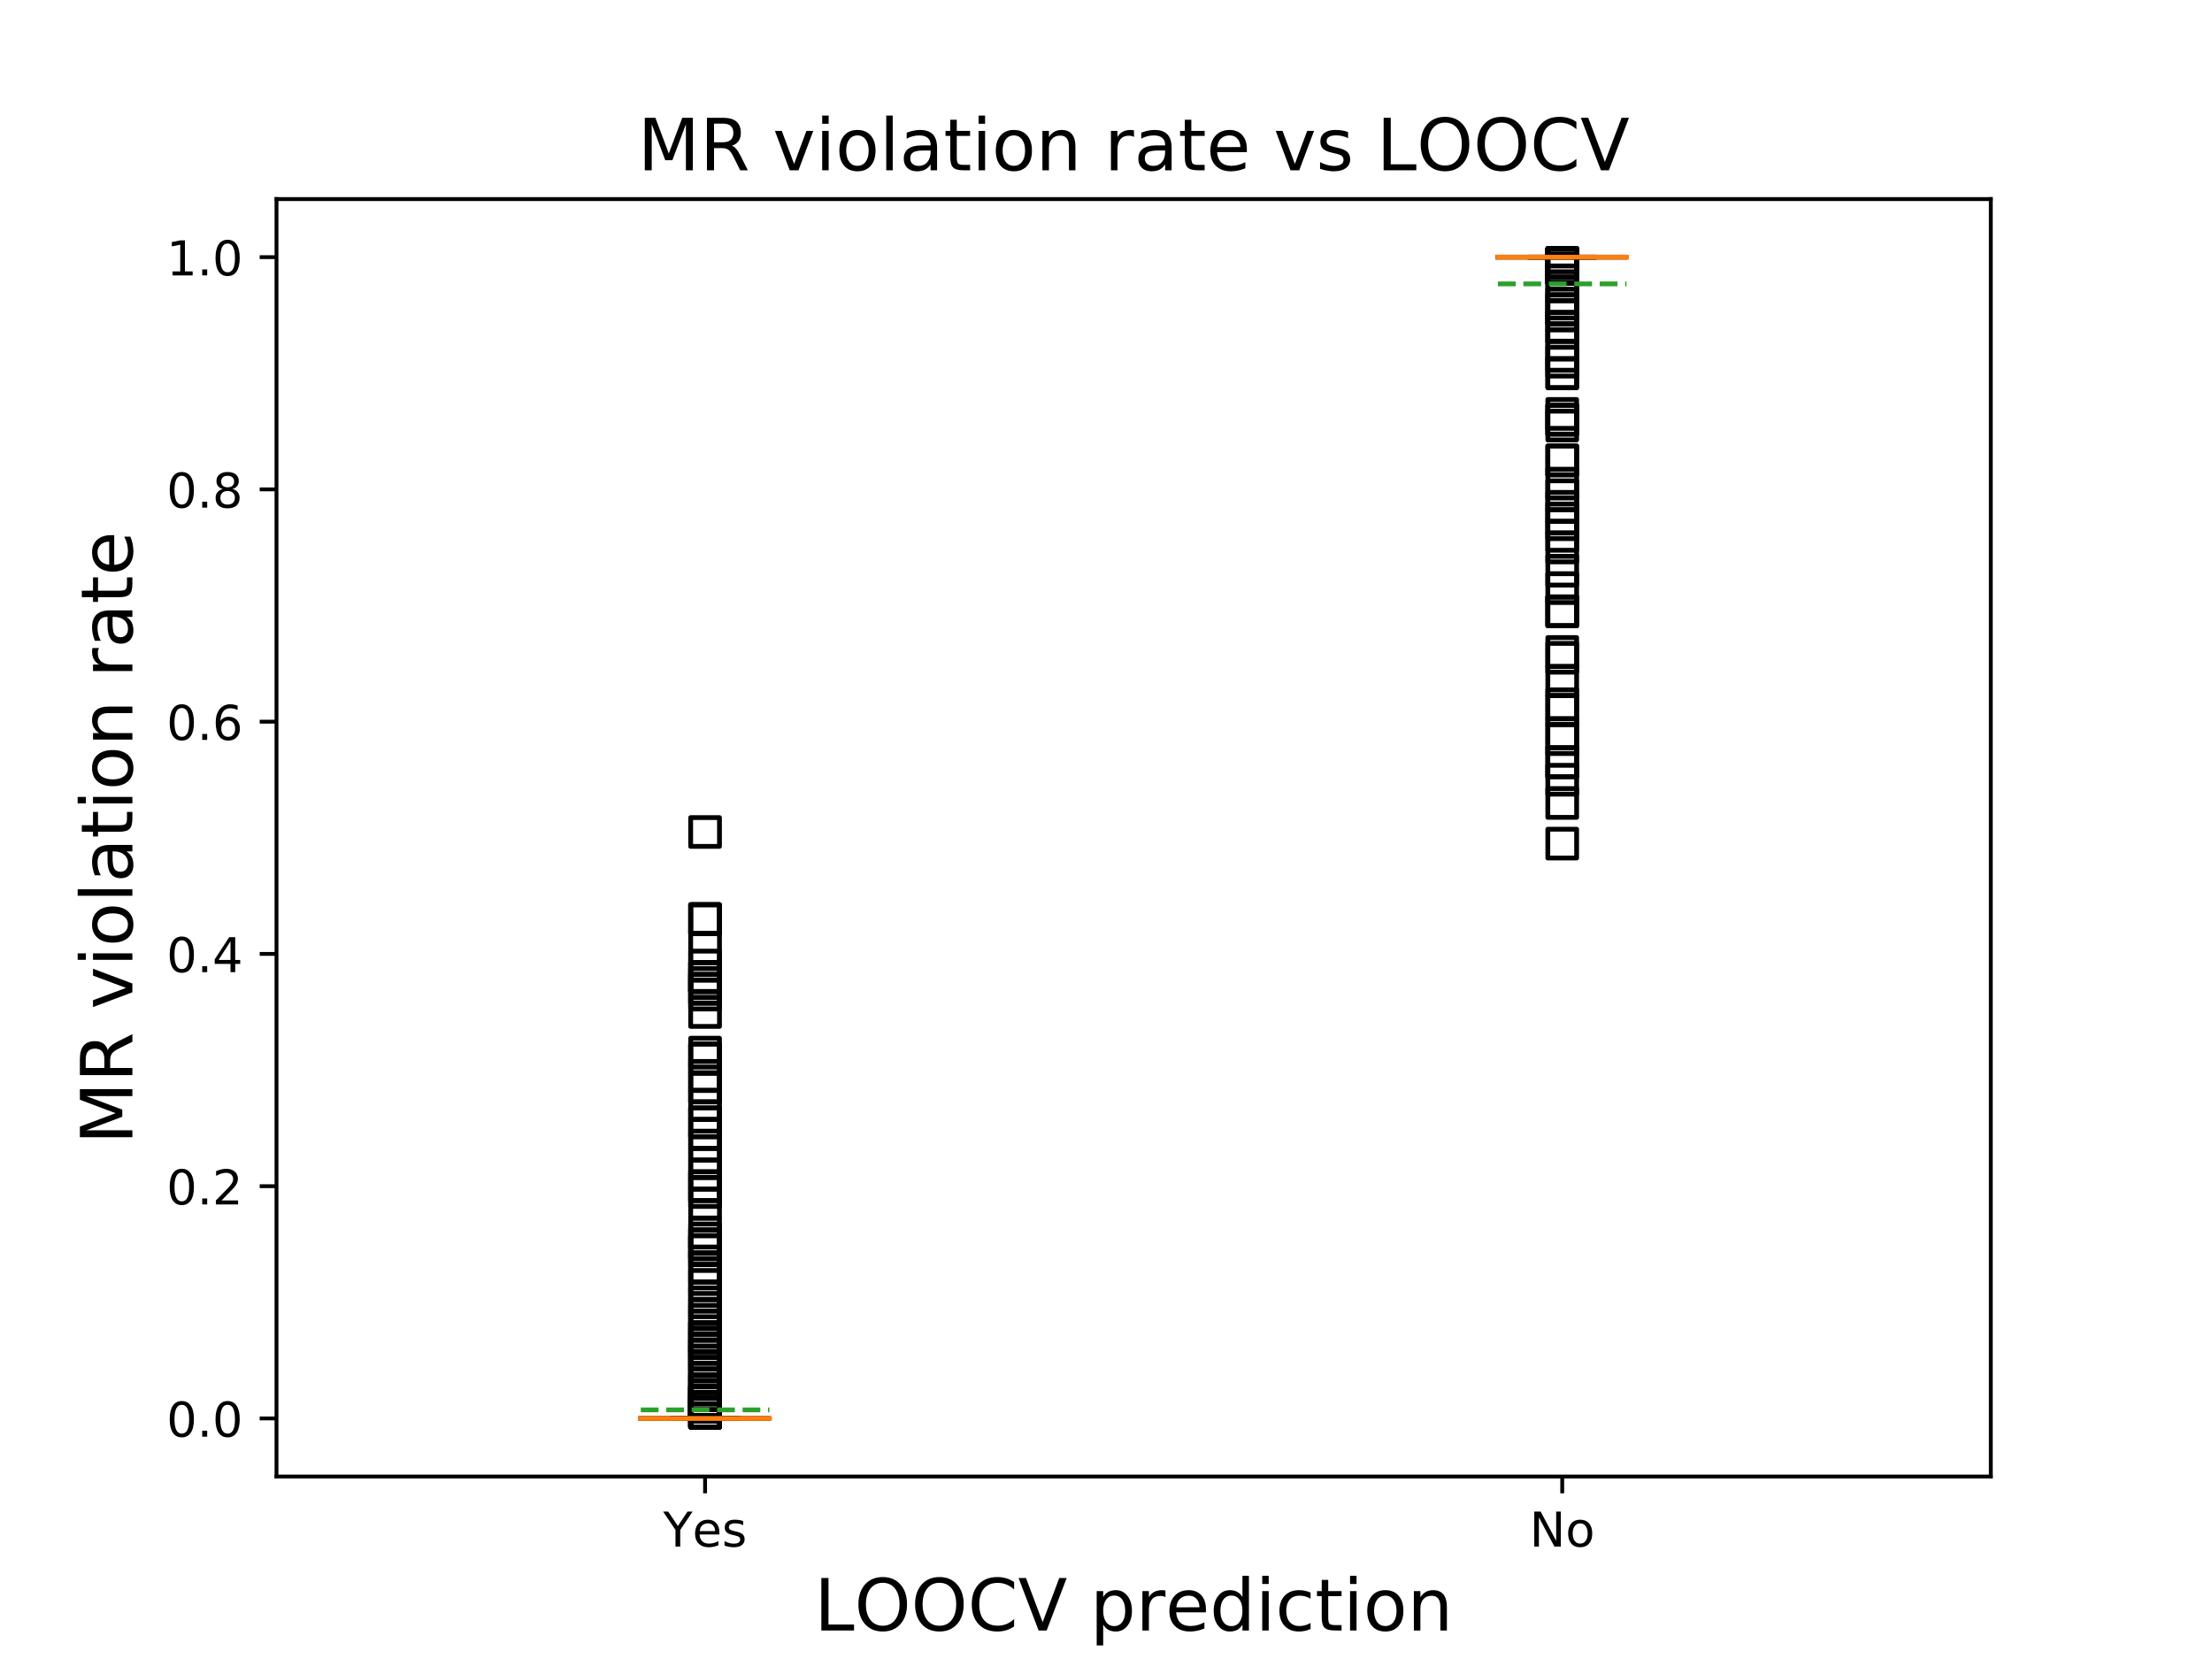 <?xml version="1.0" encoding="utf-8" standalone="no"?>
<!DOCTYPE svg PUBLIC "-//W3C//DTD SVG 1.1//EN"
  "http://www.w3.org/Graphics/SVG/1.1/DTD/svg11.dtd">
<!-- Created with matplotlib (https://matplotlib.org/) -->
<svg height="345.6pt" version="1.1" viewBox="0 0 460.8 345.6" width="460.8pt" xmlns="http://www.w3.org/2000/svg" xmlns:xlink="http://www.w3.org/1999/xlink">
 <defs>
  <style type="text/css">
*{stroke-linecap:butt;stroke-linejoin:round;}
  </style>
 </defs>
 <g id="figure_1">
  <g id="patch_1">
   <path d="M 0 345.6 
L 460.8 345.6 
L 460.8 0 
L 0 0 
z
" style="fill:#ffffff;"/>
  </g>
  <g id="axes_1">
   <g id="patch_2">
    <path d="M 57.6 307.584 
L 414.72 307.584 
L 414.72 41.472 
L 57.6 41.472 
z
" style="fill:#ffffff;"/>
   </g>
   <g id="matplotlib.axis_1">
    <g id="xtick_1">
     <g id="line2d_1">
      <defs>
       <path d="M 0 0 
L 0 3.5 
" id="mcb0fb9a693" style="stroke:#000000;stroke-width:0.8;"/>
      </defs>
      <g>
       <use style="stroke:#000000;stroke-width:0.8;" x="146.88" xlink:href="#mcb0fb9a693" y="307.584"/>
      </g>
     </g>
     <g id="text_1">
      <!-- Yes -->
      <defs>
       <path d="M -0.203 72.906 
L 10.406 72.906 
L 30.609 42.922 
L 50.688 72.906 
L 61.281 72.906 
L 35.5 34.719 
L 35.5 0 
L 25.594 0 
L 25.594 34.719 
z
" id="DejaVuSans-89"/>
       <path d="M 56.203 29.594 
L 56.203 25.203 
L 14.891 25.203 
Q 15.484 15.922 20.484 11.062 
Q 25.484 6.203 34.422 6.203 
Q 39.594 6.203 44.453 7.469 
Q 49.312 8.734 54.109 11.281 
L 54.109 2.781 
Q 49.266 0.734 44.188 -0.344 
Q 39.109 -1.422 33.891 -1.422 
Q 20.797 -1.422 13.156 6.188 
Q 5.516 13.812 5.516 26.812 
Q 5.516 40.234 12.766 48.109 
Q 20.016 56 32.328 56 
Q 43.359 56 49.781 48.891 
Q 56.203 41.797 56.203 29.594 
z
M 47.219 32.234 
Q 47.125 39.594 43.094 43.984 
Q 39.062 48.391 32.422 48.391 
Q 24.906 48.391 20.391 44.141 
Q 15.875 39.891 15.188 32.172 
z
" id="DejaVuSans-101"/>
       <path d="M 44.281 53.078 
L 44.281 44.578 
Q 40.484 46.531 36.375 47.5 
Q 32.281 48.484 27.875 48.484 
Q 21.188 48.484 17.844 46.438 
Q 14.5 44.391 14.5 40.281 
Q 14.5 37.156 16.891 35.375 
Q 19.281 33.594 26.516 31.984 
L 29.594 31.297 
Q 39.156 29.25 43.188 25.516 
Q 47.219 21.781 47.219 15.094 
Q 47.219 7.469 41.188 3.016 
Q 35.156 -1.422 24.609 -1.422 
Q 20.219 -1.422 15.453 -0.562 
Q 10.688 0.297 5.422 2 
L 5.422 11.281 
Q 10.406 8.688 15.234 7.391 
Q 20.062 6.109 24.812 6.109 
Q 31.156 6.109 34.562 8.281 
Q 37.984 10.453 37.984 14.406 
Q 37.984 18.062 35.516 20.016 
Q 33.062 21.969 24.703 23.781 
L 21.578 24.516 
Q 13.234 26.266 9.516 29.906 
Q 5.812 33.547 5.812 39.891 
Q 5.812 47.609 11.281 51.797 
Q 16.75 56 26.812 56 
Q 31.781 56 36.172 55.266 
Q 40.578 54.547 44.281 53.078 
z
" id="DejaVuSans-115"/>
      </defs>
      <g transform="translate(138.155 322.182)scale(0.1 -0.1)">
       <use xlink:href="#DejaVuSans-89"/>
       <use x="60.881" xlink:href="#DejaVuSans-101"/>
       <use x="122.404" xlink:href="#DejaVuSans-115"/>
      </g>
     </g>
    </g>
    <g id="xtick_2">
     <g id="line2d_2">
      <g>
       <use style="stroke:#000000;stroke-width:0.8;" x="325.44" xlink:href="#mcb0fb9a693" y="307.584"/>
      </g>
     </g>
     <g id="text_2">
      <!-- No -->
      <defs>
       <path d="M 9.812 72.906 
L 23.094 72.906 
L 55.422 11.922 
L 55.422 72.906 
L 64.984 72.906 
L 64.984 0 
L 51.703 0 
L 19.391 60.984 
L 19.391 0 
L 9.812 0 
z
" id="DejaVuSans-78"/>
       <path d="M 30.609 48.391 
Q 23.391 48.391 19.188 42.75 
Q 14.984 37.109 14.984 27.297 
Q 14.984 17.484 19.156 11.844 
Q 23.344 6.203 30.609 6.203 
Q 37.797 6.203 41.984 11.859 
Q 46.188 17.531 46.188 27.297 
Q 46.188 37.016 41.984 42.703 
Q 37.797 48.391 30.609 48.391 
z
M 30.609 56 
Q 42.328 56 49.016 48.375 
Q 55.719 40.766 55.719 27.297 
Q 55.719 13.875 49.016 6.219 
Q 42.328 -1.422 30.609 -1.422 
Q 18.844 -1.422 12.172 6.219 
Q 5.516 13.875 5.516 27.297 
Q 5.516 40.766 12.172 48.375 
Q 18.844 56 30.609 56 
z
" id="DejaVuSans-111"/>
      </defs>
      <g transform="translate(318.64 322.182)scale(0.1 -0.1)">
       <use xlink:href="#DejaVuSans-78"/>
       <use x="74.805" xlink:href="#DejaVuSans-111"/>
      </g>
     </g>
    </g>
    <g id="text_3">
     <!-- LOOCV prediction -->
     <defs>
      <path d="M 9.812 72.906 
L 19.672 72.906 
L 19.672 8.297 
L 55.172 8.297 
L 55.172 0 
L 9.812 0 
z
" id="DejaVuSans-76"/>
      <path d="M 39.406 66.219 
Q 28.656 66.219 22.328 58.203 
Q 16.016 50.203 16.016 36.375 
Q 16.016 22.609 22.328 14.594 
Q 28.656 6.594 39.406 6.594 
Q 50.141 6.594 56.422 14.594 
Q 62.703 22.609 62.703 36.375 
Q 62.703 50.203 56.422 58.203 
Q 50.141 66.219 39.406 66.219 
z
M 39.406 74.219 
Q 54.734 74.219 63.906 63.938 
Q 73.094 53.656 73.094 36.375 
Q 73.094 19.141 63.906 8.859 
Q 54.734 -1.422 39.406 -1.422 
Q 24.031 -1.422 14.812 8.828 
Q 5.609 19.094 5.609 36.375 
Q 5.609 53.656 14.812 63.938 
Q 24.031 74.219 39.406 74.219 
z
" id="DejaVuSans-79"/>
      <path d="M 64.406 67.281 
L 64.406 56.891 
Q 59.422 61.531 53.781 63.812 
Q 48.141 66.109 41.797 66.109 
Q 29.297 66.109 22.656 58.469 
Q 16.016 50.828 16.016 36.375 
Q 16.016 21.969 22.656 14.328 
Q 29.297 6.688 41.797 6.688 
Q 48.141 6.688 53.781 8.984 
Q 59.422 11.281 64.406 15.922 
L 64.406 5.609 
Q 59.234 2.094 53.438 0.328 
Q 47.656 -1.422 41.219 -1.422 
Q 24.656 -1.422 15.125 8.703 
Q 5.609 18.844 5.609 36.375 
Q 5.609 53.953 15.125 64.078 
Q 24.656 74.219 41.219 74.219 
Q 47.75 74.219 53.531 72.484 
Q 59.328 70.75 64.406 67.281 
z
" id="DejaVuSans-67"/>
      <path d="M 28.609 0 
L 0.781 72.906 
L 11.078 72.906 
L 34.188 11.531 
L 57.328 72.906 
L 67.578 72.906 
L 39.797 0 
z
" id="DejaVuSans-86"/>
      <path id="DejaVuSans-32"/>
      <path d="M 18.109 8.203 
L 18.109 -20.797 
L 9.078 -20.797 
L 9.078 54.688 
L 18.109 54.688 
L 18.109 46.391 
Q 20.953 51.266 25.266 53.625 
Q 29.594 56 35.594 56 
Q 45.562 56 51.781 48.094 
Q 58.016 40.188 58.016 27.297 
Q 58.016 14.406 51.781 6.484 
Q 45.562 -1.422 35.594 -1.422 
Q 29.594 -1.422 25.266 0.953 
Q 20.953 3.328 18.109 8.203 
z
M 48.688 27.297 
Q 48.688 37.203 44.609 42.844 
Q 40.531 48.484 33.406 48.484 
Q 26.266 48.484 22.188 42.844 
Q 18.109 37.203 18.109 27.297 
Q 18.109 17.391 22.188 11.75 
Q 26.266 6.109 33.406 6.109 
Q 40.531 6.109 44.609 11.75 
Q 48.688 17.391 48.688 27.297 
z
" id="DejaVuSans-112"/>
      <path d="M 41.109 46.297 
Q 39.594 47.172 37.812 47.578 
Q 36.031 48 33.891 48 
Q 26.266 48 22.188 43.047 
Q 18.109 38.094 18.109 28.812 
L 18.109 0 
L 9.078 0 
L 9.078 54.688 
L 18.109 54.688 
L 18.109 46.188 
Q 20.953 51.172 25.484 53.578 
Q 30.031 56 36.531 56 
Q 37.453 56 38.578 55.875 
Q 39.703 55.766 41.062 55.516 
z
" id="DejaVuSans-114"/>
      <path d="M 45.406 46.391 
L 45.406 75.984 
L 54.391 75.984 
L 54.391 0 
L 45.406 0 
L 45.406 8.203 
Q 42.578 3.328 38.25 0.953 
Q 33.938 -1.422 27.875 -1.422 
Q 17.969 -1.422 11.734 6.484 
Q 5.516 14.406 5.516 27.297 
Q 5.516 40.188 11.734 48.094 
Q 17.969 56 27.875 56 
Q 33.938 56 38.25 53.625 
Q 42.578 51.266 45.406 46.391 
z
M 14.797 27.297 
Q 14.797 17.391 18.875 11.75 
Q 22.953 6.109 30.078 6.109 
Q 37.203 6.109 41.297 11.75 
Q 45.406 17.391 45.406 27.297 
Q 45.406 37.203 41.297 42.844 
Q 37.203 48.484 30.078 48.484 
Q 22.953 48.484 18.875 42.844 
Q 14.797 37.203 14.797 27.297 
z
" id="DejaVuSans-100"/>
      <path d="M 9.422 54.688 
L 18.406 54.688 
L 18.406 0 
L 9.422 0 
z
M 9.422 75.984 
L 18.406 75.984 
L 18.406 64.594 
L 9.422 64.594 
z
" id="DejaVuSans-105"/>
      <path d="M 48.781 52.594 
L 48.781 44.188 
Q 44.969 46.297 41.141 47.344 
Q 37.312 48.391 33.406 48.391 
Q 24.656 48.391 19.812 42.844 
Q 14.984 37.312 14.984 27.297 
Q 14.984 17.281 19.812 11.734 
Q 24.656 6.203 33.406 6.203 
Q 37.312 6.203 41.141 7.25 
Q 44.969 8.297 48.781 10.406 
L 48.781 2.094 
Q 45.016 0.344 40.984 -0.531 
Q 36.969 -1.422 32.422 -1.422 
Q 20.062 -1.422 12.781 6.344 
Q 5.516 14.109 5.516 27.297 
Q 5.516 40.672 12.859 48.328 
Q 20.219 56 33.016 56 
Q 37.156 56 41.109 55.141 
Q 45.062 54.297 48.781 52.594 
z
" id="DejaVuSans-99"/>
      <path d="M 18.312 70.219 
L 18.312 54.688 
L 36.812 54.688 
L 36.812 47.703 
L 18.312 47.703 
L 18.312 18.016 
Q 18.312 11.328 20.141 9.422 
Q 21.969 7.516 27.594 7.516 
L 36.812 7.516 
L 36.812 0 
L 27.594 0 
Q 17.188 0 13.234 3.875 
Q 9.281 7.766 9.281 18.016 
L 9.281 47.703 
L 2.688 47.703 
L 2.688 54.688 
L 9.281 54.688 
L 9.281 70.219 
z
" id="DejaVuSans-116"/>
      <path d="M 54.891 33.016 
L 54.891 0 
L 45.906 0 
L 45.906 32.719 
Q 45.906 40.484 42.875 44.328 
Q 39.844 48.188 33.797 48.188 
Q 26.516 48.188 22.312 43.547 
Q 18.109 38.922 18.109 30.906 
L 18.109 0 
L 9.078 0 
L 9.078 54.688 
L 18.109 54.688 
L 18.109 46.188 
Q 21.344 51.125 25.703 53.562 
Q 30.078 56 35.797 56 
Q 45.219 56 50.047 50.172 
Q 54.891 44.344 54.891 33.016 
z
" id="DejaVuSans-110"/>
     </defs>
     <g transform="translate(169.634 339.66)scale(0.15 -0.15)">
      <use xlink:href="#DejaVuSans-76"/>
      <use x="55.666" xlink:href="#DejaVuSans-79"/>
      <use x="134.377" xlink:href="#DejaVuSans-79"/>
      <use x="213.088" xlink:href="#DejaVuSans-67"/>
      <use x="282.912" xlink:href="#DejaVuSans-86"/>
      <use x="351.32" xlink:href="#DejaVuSans-32"/>
      <use x="383.107" xlink:href="#DejaVuSans-112"/>
      <use x="446.584" xlink:href="#DejaVuSans-114"/>
      <use x="487.666" xlink:href="#DejaVuSans-101"/>
      <use x="549.189" xlink:href="#DejaVuSans-100"/>
      <use x="612.666" xlink:href="#DejaVuSans-105"/>
      <use x="640.449" xlink:href="#DejaVuSans-99"/>
      <use x="695.43" xlink:href="#DejaVuSans-116"/>
      <use x="734.639" xlink:href="#DejaVuSans-105"/>
      <use x="762.422" xlink:href="#DejaVuSans-111"/>
      <use x="823.604" xlink:href="#DejaVuSans-110"/>
     </g>
    </g>
   </g>
   <g id="matplotlib.axis_2">
    <g id="ytick_1">
     <g id="line2d_3">
      <defs>
       <path d="M 0 0 
L -3.5 0 
" id="m6503c88933" style="stroke:#000000;stroke-width:0.8;"/>
      </defs>
      <g>
       <use style="stroke:#000000;stroke-width:0.8;" x="57.6" xlink:href="#m6503c88933" y="295.488"/>
      </g>
     </g>
     <g id="text_4">
      <!-- 0.0 -->
      <defs>
       <path d="M 31.781 66.406 
Q 24.172 66.406 20.328 58.906 
Q 16.5 51.422 16.5 36.375 
Q 16.5 21.391 20.328 13.891 
Q 24.172 6.391 31.781 6.391 
Q 39.453 6.391 43.281 13.891 
Q 47.125 21.391 47.125 36.375 
Q 47.125 51.422 43.281 58.906 
Q 39.453 66.406 31.781 66.406 
z
M 31.781 74.219 
Q 44.047 74.219 50.516 64.516 
Q 56.984 54.828 56.984 36.375 
Q 56.984 17.969 50.516 8.266 
Q 44.047 -1.422 31.781 -1.422 
Q 19.531 -1.422 13.062 8.266 
Q 6.594 17.969 6.594 36.375 
Q 6.594 54.828 13.062 64.516 
Q 19.531 74.219 31.781 74.219 
z
" id="DejaVuSans-48"/>
       <path d="M 10.688 12.406 
L 21 12.406 
L 21 0 
L 10.688 0 
z
" id="DejaVuSans-46"/>
      </defs>
      <g transform="translate(34.697 299.287)scale(0.1 -0.1)">
       <use xlink:href="#DejaVuSans-48"/>
       <use x="63.623" xlink:href="#DejaVuSans-46"/>
       <use x="95.41" xlink:href="#DejaVuSans-48"/>
      </g>
     </g>
    </g>
    <g id="ytick_2">
     <g id="line2d_4">
      <g>
       <use style="stroke:#000000;stroke-width:0.8;" x="57.6" xlink:href="#m6503c88933" y="247.104"/>
      </g>
     </g>
     <g id="text_5">
      <!-- 0.2 -->
      <defs>
       <path d="M 19.188 8.297 
L 53.609 8.297 
L 53.609 0 
L 7.328 0 
L 7.328 8.297 
Q 12.938 14.109 22.625 23.891 
Q 32.328 33.688 34.812 36.531 
Q 39.547 41.844 41.422 45.531 
Q 43.312 49.219 43.312 52.781 
Q 43.312 58.594 39.234 62.25 
Q 35.156 65.922 28.609 65.922 
Q 23.969 65.922 18.812 64.312 
Q 13.672 62.703 7.812 59.422 
L 7.812 69.391 
Q 13.766 71.781 18.938 73 
Q 24.125 74.219 28.422 74.219 
Q 39.75 74.219 46.484 68.547 
Q 53.219 62.891 53.219 53.422 
Q 53.219 48.922 51.531 44.891 
Q 49.859 40.875 45.406 35.406 
Q 44.188 33.984 37.641 27.219 
Q 31.109 20.453 19.188 8.297 
z
" id="DejaVuSans-50"/>
      </defs>
      <g transform="translate(34.697 250.903)scale(0.1 -0.1)">
       <use xlink:href="#DejaVuSans-48"/>
       <use x="63.623" xlink:href="#DejaVuSans-46"/>
       <use x="95.41" xlink:href="#DejaVuSans-50"/>
      </g>
     </g>
    </g>
    <g id="ytick_3">
     <g id="line2d_5">
      <g>
       <use style="stroke:#000000;stroke-width:0.8;" x="57.6" xlink:href="#m6503c88933" y="198.72"/>
      </g>
     </g>
     <g id="text_6">
      <!-- 0.4 -->
      <defs>
       <path d="M 37.797 64.312 
L 12.891 25.391 
L 37.797 25.391 
z
M 35.203 72.906 
L 47.609 72.906 
L 47.609 25.391 
L 58.016 25.391 
L 58.016 17.188 
L 47.609 17.188 
L 47.609 0 
L 37.797 0 
L 37.797 17.188 
L 4.891 17.188 
L 4.891 26.703 
z
" id="DejaVuSans-52"/>
      </defs>
      <g transform="translate(34.697 202.519)scale(0.1 -0.1)">
       <use xlink:href="#DejaVuSans-48"/>
       <use x="63.623" xlink:href="#DejaVuSans-46"/>
       <use x="95.41" xlink:href="#DejaVuSans-52"/>
      </g>
     </g>
    </g>
    <g id="ytick_4">
     <g id="line2d_6">
      <g>
       <use style="stroke:#000000;stroke-width:0.8;" x="57.6" xlink:href="#m6503c88933" y="150.336"/>
      </g>
     </g>
     <g id="text_7">
      <!-- 0.6 -->
      <defs>
       <path d="M 33.016 40.375 
Q 26.375 40.375 22.484 35.828 
Q 18.609 31.297 18.609 23.391 
Q 18.609 15.531 22.484 10.953 
Q 26.375 6.391 33.016 6.391 
Q 39.656 6.391 43.531 10.953 
Q 47.406 15.531 47.406 23.391 
Q 47.406 31.297 43.531 35.828 
Q 39.656 40.375 33.016 40.375 
z
M 52.594 71.297 
L 52.594 62.312 
Q 48.875 64.062 45.094 64.984 
Q 41.312 65.922 37.594 65.922 
Q 27.828 65.922 22.672 59.328 
Q 17.531 52.734 16.797 39.406 
Q 19.672 43.656 24.016 45.922 
Q 28.375 48.188 33.594 48.188 
Q 44.578 48.188 50.953 41.516 
Q 57.328 34.859 57.328 23.391 
Q 57.328 12.156 50.688 5.359 
Q 44.047 -1.422 33.016 -1.422 
Q 20.359 -1.422 13.672 8.266 
Q 6.984 17.969 6.984 36.375 
Q 6.984 53.656 15.188 63.938 
Q 23.391 74.219 37.203 74.219 
Q 40.922 74.219 44.703 73.484 
Q 48.484 72.75 52.594 71.297 
z
" id="DejaVuSans-54"/>
      </defs>
      <g transform="translate(34.697 154.135)scale(0.1 -0.1)">
       <use xlink:href="#DejaVuSans-48"/>
       <use x="63.623" xlink:href="#DejaVuSans-46"/>
       <use x="95.41" xlink:href="#DejaVuSans-54"/>
      </g>
     </g>
    </g>
    <g id="ytick_5">
     <g id="line2d_7">
      <g>
       <use style="stroke:#000000;stroke-width:0.8;" x="57.6" xlink:href="#m6503c88933" y="101.952"/>
      </g>
     </g>
     <g id="text_8">
      <!-- 0.8 -->
      <defs>
       <path d="M 31.781 34.625 
Q 24.75 34.625 20.719 30.859 
Q 16.703 27.094 16.703 20.516 
Q 16.703 13.922 20.719 10.156 
Q 24.75 6.391 31.781 6.391 
Q 38.812 6.391 42.859 10.172 
Q 46.922 13.969 46.922 20.516 
Q 46.922 27.094 42.891 30.859 
Q 38.875 34.625 31.781 34.625 
z
M 21.922 38.812 
Q 15.578 40.375 12.031 44.719 
Q 8.5 49.078 8.5 55.328 
Q 8.5 64.062 14.719 69.141 
Q 20.953 74.219 31.781 74.219 
Q 42.672 74.219 48.875 69.141 
Q 55.078 64.062 55.078 55.328 
Q 55.078 49.078 51.531 44.719 
Q 48 40.375 41.703 38.812 
Q 48.828 37.156 52.797 32.312 
Q 56.781 27.484 56.781 20.516 
Q 56.781 9.906 50.312 4.234 
Q 43.844 -1.422 31.781 -1.422 
Q 19.734 -1.422 13.25 4.234 
Q 6.781 9.906 6.781 20.516 
Q 6.781 27.484 10.781 32.312 
Q 14.797 37.156 21.922 38.812 
z
M 18.312 54.391 
Q 18.312 48.734 21.844 45.562 
Q 25.391 42.391 31.781 42.391 
Q 38.141 42.391 41.719 45.562 
Q 45.312 48.734 45.312 54.391 
Q 45.312 60.062 41.719 63.234 
Q 38.141 66.406 31.781 66.406 
Q 25.391 66.406 21.844 63.234 
Q 18.312 60.062 18.312 54.391 
z
" id="DejaVuSans-56"/>
      </defs>
      <g transform="translate(34.697 105.751)scale(0.1 -0.1)">
       <use xlink:href="#DejaVuSans-48"/>
       <use x="63.623" xlink:href="#DejaVuSans-46"/>
       <use x="95.41" xlink:href="#DejaVuSans-56"/>
      </g>
     </g>
    </g>
    <g id="ytick_6">
     <g id="line2d_8">
      <g>
       <use style="stroke:#000000;stroke-width:0.8;" x="57.6" xlink:href="#m6503c88933" y="53.568"/>
      </g>
     </g>
     <g id="text_9">
      <!-- 1.0 -->
      <defs>
       <path d="M 12.406 8.297 
L 28.516 8.297 
L 28.516 63.922 
L 10.984 60.406 
L 10.984 69.391 
L 28.422 72.906 
L 38.281 72.906 
L 38.281 8.297 
L 54.391 8.297 
L 54.391 0 
L 12.406 0 
z
" id="DejaVuSans-49"/>
      </defs>
      <g transform="translate(34.697 57.367)scale(0.1 -0.1)">
       <use xlink:href="#DejaVuSans-49"/>
       <use x="63.623" xlink:href="#DejaVuSans-46"/>
       <use x="95.41" xlink:href="#DejaVuSans-48"/>
      </g>
     </g>
    </g>
    <g id="text_10">
     <!-- MR violation rate -->
     <defs>
      <path d="M 9.812 72.906 
L 24.516 72.906 
L 43.109 23.297 
L 61.812 72.906 
L 76.516 72.906 
L 76.516 0 
L 66.891 0 
L 66.891 64.016 
L 48.094 14.016 
L 38.188 14.016 
L 19.391 64.016 
L 19.391 0 
L 9.812 0 
z
" id="DejaVuSans-77"/>
      <path d="M 44.391 34.188 
Q 47.562 33.109 50.562 29.594 
Q 53.562 26.078 56.594 19.922 
L 66.609 0 
L 56 0 
L 46.688 18.703 
Q 43.062 26.031 39.672 28.422 
Q 36.281 30.812 30.422 30.812 
L 19.672 30.812 
L 19.672 0 
L 9.812 0 
L 9.812 72.906 
L 32.078 72.906 
Q 44.578 72.906 50.734 67.672 
Q 56.891 62.453 56.891 51.906 
Q 56.891 45.016 53.688 40.469 
Q 50.484 35.938 44.391 34.188 
z
M 19.672 64.797 
L 19.672 38.922 
L 32.078 38.922 
Q 39.203 38.922 42.844 42.219 
Q 46.484 45.516 46.484 51.906 
Q 46.484 58.297 42.844 61.547 
Q 39.203 64.797 32.078 64.797 
z
" id="DejaVuSans-82"/>
      <path d="M 2.984 54.688 
L 12.5 54.688 
L 29.594 8.797 
L 46.688 54.688 
L 56.203 54.688 
L 35.688 0 
L 23.484 0 
z
" id="DejaVuSans-118"/>
      <path d="M 9.422 75.984 
L 18.406 75.984 
L 18.406 0 
L 9.422 0 
z
" id="DejaVuSans-108"/>
      <path d="M 34.281 27.484 
Q 23.391 27.484 19.188 25 
Q 14.984 22.516 14.984 16.5 
Q 14.984 11.719 18.141 8.906 
Q 21.297 6.109 26.703 6.109 
Q 34.188 6.109 38.703 11.406 
Q 43.219 16.703 43.219 25.484 
L 43.219 27.484 
z
M 52.203 31.203 
L 52.203 0 
L 43.219 0 
L 43.219 8.297 
Q 40.141 3.328 35.547 0.953 
Q 30.953 -1.422 24.312 -1.422 
Q 15.922 -1.422 10.953 3.297 
Q 6 8.016 6 15.922 
Q 6 25.141 12.172 29.828 
Q 18.359 34.516 30.609 34.516 
L 43.219 34.516 
L 43.219 35.406 
Q 43.219 41.609 39.141 45 
Q 35.062 48.391 27.688 48.391 
Q 23 48.391 18.547 47.266 
Q 14.109 46.141 10.016 43.891 
L 10.016 52.203 
Q 14.938 54.109 19.578 55.047 
Q 24.219 56 28.609 56 
Q 40.484 56 46.344 49.844 
Q 52.203 43.703 52.203 31.203 
z
" id="DejaVuSans-97"/>
     </defs>
     <g transform="translate(27.577 238.369)rotate(-90)scale(0.15 -0.15)">
      <use xlink:href="#DejaVuSans-77"/>
      <use x="86.279" xlink:href="#DejaVuSans-82"/>
      <use x="155.762" xlink:href="#DejaVuSans-32"/>
      <use x="187.549" xlink:href="#DejaVuSans-118"/>
      <use x="246.729" xlink:href="#DejaVuSans-105"/>
      <use x="274.512" xlink:href="#DejaVuSans-111"/>
      <use x="335.693" xlink:href="#DejaVuSans-108"/>
      <use x="363.477" xlink:href="#DejaVuSans-97"/>
      <use x="424.756" xlink:href="#DejaVuSans-116"/>
      <use x="463.965" xlink:href="#DejaVuSans-105"/>
      <use x="491.748" xlink:href="#DejaVuSans-111"/>
      <use x="552.93" xlink:href="#DejaVuSans-110"/>
      <use x="616.309" xlink:href="#DejaVuSans-32"/>
      <use x="648.096" xlink:href="#DejaVuSans-114"/>
      <use x="689.209" xlink:href="#DejaVuSans-97"/>
      <use x="750.488" xlink:href="#DejaVuSans-116"/>
      <use x="789.697" xlink:href="#DejaVuSans-101"/>
     </g>
    </g>
   </g>
   <g id="line2d_9">
    <path clip-path="url(#p8744da76a6)" d="M 133.488 295.488 
L 160.272 295.488 
L 160.272 295.488 
L 133.488 295.488 
L 133.488 295.488 
" style="fill:none;stroke:#000000;stroke-linecap:square;"/>
   </g>
   <g id="line2d_10">
    <path clip-path="url(#p8744da76a6)" d="M 146.88 295.488 
L 146.88 295.488 
" style="fill:none;stroke:#000000;stroke-linecap:square;"/>
   </g>
   <g id="line2d_11">
    <path clip-path="url(#p8744da76a6)" d="M 146.88 295.488 
L 146.88 295.488 
" style="fill:none;stroke:#000000;stroke-linecap:square;"/>
   </g>
   <g id="line2d_12">
    <path clip-path="url(#p8744da76a6)" d="M 140.184 295.488 
L 153.576 295.488 
" style="fill:none;stroke:#000000;stroke-linecap:square;"/>
   </g>
   <g id="line2d_13">
    <path clip-path="url(#p8744da76a6)" d="M 140.184 295.488 
L 153.576 295.488 
" style="fill:none;stroke:#000000;stroke-linecap:square;"/>
   </g>
   <g id="line2d_14">
    <defs>
     <path d="M -3 3 
L 3 3 
L 3 -3 
L -3 -3 
z
" id="m4bc31787d5" style="stroke:#000000;stroke-linejoin:miter;"/>
    </defs>
    <g clip-path="url(#p8744da76a6)">
     <use style="fill-opacity:0;stroke:#000000;stroke-linejoin:miter;" x="146.88" xlink:href="#m4bc31787d5" y="264.038"/>
     <use style="fill-opacity:0;stroke:#000000;stroke-linejoin:miter;" x="146.88" xlink:href="#m4bc31787d5" y="242.266"/>
     <use style="fill-opacity:0;stroke:#000000;stroke-linejoin:miter;" x="146.88" xlink:href="#m4bc31787d5" y="197.51"/>
     <use style="fill-opacity:0;stroke:#000000;stroke-linejoin:miter;" x="146.88" xlink:href="#m4bc31787d5" y="294.278"/>
     <use style="fill-opacity:0;stroke:#000000;stroke-linejoin:miter;" x="146.88" xlink:href="#m4bc31787d5" y="290.65"/>
     <use style="fill-opacity:0;stroke:#000000;stroke-linejoin:miter;" x="146.88" xlink:href="#m4bc31787d5" y="270.086"/>
     <use style="fill-opacity:0;stroke:#000000;stroke-linejoin:miter;" x="146.88" xlink:href="#m4bc31787d5" y="226.541"/>
     <use style="fill-opacity:0;stroke:#000000;stroke-linejoin:miter;" x="146.88" xlink:href="#m4bc31787d5" y="219.283"/>
     <use style="fill-opacity:0;stroke:#000000;stroke-linejoin:miter;" x="146.88" xlink:href="#m4bc31787d5" y="220.493"/>
     <use style="fill-opacity:0;stroke:#000000;stroke-linejoin:miter;" x="146.88" xlink:href="#m4bc31787d5" y="294.278"/>
     <use style="fill-opacity:0;stroke:#000000;stroke-linejoin:miter;" x="146.88" xlink:href="#m4bc31787d5" y="256.781"/>
     <use style="fill-opacity:0;stroke:#000000;stroke-linejoin:miter;" x="146.88" xlink:href="#m4bc31787d5" y="293.069"/>
     <use style="fill-opacity:0;stroke:#000000;stroke-linejoin:miter;" x="146.88" xlink:href="#m4bc31787d5" y="291.859"/>
     <use style="fill-opacity:0;stroke:#000000;stroke-linejoin:miter;" x="146.88" xlink:href="#m4bc31787d5" y="291.859"/>
     <use style="fill-opacity:0;stroke:#000000;stroke-linejoin:miter;" x="146.88" xlink:href="#m4bc31787d5" y="279.763"/>
     <use style="fill-opacity:0;stroke:#000000;stroke-linejoin:miter;" x="146.88" xlink:href="#m4bc31787d5" y="248.314"/>
     <use style="fill-opacity:0;stroke:#000000;stroke-linejoin:miter;" x="146.88" xlink:href="#m4bc31787d5" y="260.41"/>
     <use style="fill-opacity:0;stroke:#000000;stroke-linejoin:miter;" x="146.88" xlink:href="#m4bc31787d5" y="285.811"/>
     <use style="fill-opacity:0;stroke:#000000;stroke-linejoin:miter;" x="146.88" xlink:href="#m4bc31787d5" y="273.715"/>
     <use style="fill-opacity:0;stroke:#000000;stroke-linejoin:miter;" x="146.88" xlink:href="#m4bc31787d5" y="278.554"/>
     <use style="fill-opacity:0;stroke:#000000;stroke-linejoin:miter;" x="146.88" xlink:href="#m4bc31787d5" y="203.558"/>
     <use style="fill-opacity:0;stroke:#000000;stroke-linejoin:miter;" x="146.88" xlink:href="#m4bc31787d5" y="204.768"/>
     <use style="fill-opacity:0;stroke:#000000;stroke-linejoin:miter;" x="146.88" xlink:href="#m4bc31787d5" y="274.925"/>
     <use style="fill-opacity:0;stroke:#000000;stroke-linejoin:miter;" x="146.88" xlink:href="#m4bc31787d5" y="293.069"/>
     <use style="fill-opacity:0;stroke:#000000;stroke-linejoin:miter;" x="146.88" xlink:href="#m4bc31787d5" y="266.458"/>
     <use style="fill-opacity:0;stroke:#000000;stroke-linejoin:miter;" x="146.88" xlink:href="#m4bc31787d5" y="236.218"/>
     <use style="fill-opacity:0;stroke:#000000;stroke-linejoin:miter;" x="146.88" xlink:href="#m4bc31787d5" y="290.65"/>
     <use style="fill-opacity:0;stroke:#000000;stroke-linejoin:miter;" x="146.88" xlink:href="#m4bc31787d5" y="294.278"/>
     <use style="fill-opacity:0;stroke:#000000;stroke-linejoin:miter;" x="146.88" xlink:href="#m4bc31787d5" y="294.278"/>
     <use style="fill-opacity:0;stroke:#000000;stroke-linejoin:miter;" x="146.88" xlink:href="#m4bc31787d5" y="280.973"/>
     <use style="fill-opacity:0;stroke:#000000;stroke-linejoin:miter;" x="146.88" xlink:href="#m4bc31787d5" y="282.182"/>
     <use style="fill-opacity:0;stroke:#000000;stroke-linejoin:miter;" x="146.88" xlink:href="#m4bc31787d5" y="233.798"/>
     <use style="fill-opacity:0;stroke:#000000;stroke-linejoin:miter;" x="146.88" xlink:href="#m4bc31787d5" y="210.816"/>
     <use style="fill-opacity:0;stroke:#000000;stroke-linejoin:miter;" x="146.88" xlink:href="#m4bc31787d5" y="220.493"/>
     <use style="fill-opacity:0;stroke:#000000;stroke-linejoin:miter;" x="146.88" xlink:href="#m4bc31787d5" y="291.859"/>
     <use style="fill-opacity:0;stroke:#000000;stroke-linejoin:miter;" x="146.88" xlink:href="#m4bc31787d5" y="250.733"/>
     <use style="fill-opacity:0;stroke:#000000;stroke-linejoin:miter;" x="146.88" xlink:href="#m4bc31787d5" y="284.602"/>
     <use style="fill-opacity:0;stroke:#000000;stroke-linejoin:miter;" x="146.88" xlink:href="#m4bc31787d5" y="291.859"/>
     <use style="fill-opacity:0;stroke:#000000;stroke-linejoin:miter;" x="146.88" xlink:href="#m4bc31787d5" y="259.2"/>
     <use style="fill-opacity:0;stroke:#000000;stroke-linejoin:miter;" x="146.88" xlink:href="#m4bc31787d5" y="293.069"/>
     <use style="fill-opacity:0;stroke:#000000;stroke-linejoin:miter;" x="146.88" xlink:href="#m4bc31787d5" y="294.278"/>
     <use style="fill-opacity:0;stroke:#000000;stroke-linejoin:miter;" x="146.88" xlink:href="#m4bc31787d5" y="224.122"/>
     <use style="fill-opacity:0;stroke:#000000;stroke-linejoin:miter;" x="146.88" xlink:href="#m4bc31787d5" y="203.558"/>
     <use style="fill-opacity:0;stroke:#000000;stroke-linejoin:miter;" x="146.88" xlink:href="#m4bc31787d5" y="293.069"/>
     <use style="fill-opacity:0;stroke:#000000;stroke-linejoin:miter;" x="146.88" xlink:href="#m4bc31787d5" y="283.392"/>
     <use style="fill-opacity:0;stroke:#000000;stroke-linejoin:miter;" x="146.88" xlink:href="#m4bc31787d5" y="191.462"/>
     <use style="fill-opacity:0;stroke:#000000;stroke-linejoin:miter;" x="146.88" xlink:href="#m4bc31787d5" y="201.139"/>
     <use style="fill-opacity:0;stroke:#000000;stroke-linejoin:miter;" x="146.88" xlink:href="#m4bc31787d5" y="273.715"/>
     <use style="fill-opacity:0;stroke:#000000;stroke-linejoin:miter;" x="146.88" xlink:href="#m4bc31787d5" y="293.069"/>
     <use style="fill-opacity:0;stroke:#000000;stroke-linejoin:miter;" x="146.88" xlink:href="#m4bc31787d5" y="291.859"/>
     <use style="fill-opacity:0;stroke:#000000;stroke-linejoin:miter;" x="146.88" xlink:href="#m4bc31787d5" y="257.99"/>
     <use style="fill-opacity:0;stroke:#000000;stroke-linejoin:miter;" x="146.88" xlink:href="#m4bc31787d5" y="294.278"/>
     <use style="fill-opacity:0;stroke:#000000;stroke-linejoin:miter;" x="146.88" xlink:href="#m4bc31787d5" y="247.104"/>
     <use style="fill-opacity:0;stroke:#000000;stroke-linejoin:miter;" x="146.88" xlink:href="#m4bc31787d5" y="278.554"/>
     <use style="fill-opacity:0;stroke:#000000;stroke-linejoin:miter;" x="146.88" xlink:href="#m4bc31787d5" y="276.134"/>
     <use style="fill-opacity:0;stroke:#000000;stroke-linejoin:miter;" x="146.88" xlink:href="#m4bc31787d5" y="279.763"/>
     <use style="fill-opacity:0;stroke:#000000;stroke-linejoin:miter;" x="146.88" xlink:href="#m4bc31787d5" y="294.278"/>
     <use style="fill-opacity:0;stroke:#000000;stroke-linejoin:miter;" x="146.88" xlink:href="#m4bc31787d5" y="289.44"/>
     <use style="fill-opacity:0;stroke:#000000;stroke-linejoin:miter;" x="146.88" xlink:href="#m4bc31787d5" y="191.462"/>
     <use style="fill-opacity:0;stroke:#000000;stroke-linejoin:miter;" x="146.88" xlink:href="#m4bc31787d5" y="294.278"/>
     <use style="fill-opacity:0;stroke:#000000;stroke-linejoin:miter;" x="146.88" xlink:href="#m4bc31787d5" y="226.541"/>
     <use style="fill-opacity:0;stroke:#000000;stroke-linejoin:miter;" x="146.88" xlink:href="#m4bc31787d5" y="233.798"/>
     <use style="fill-opacity:0;stroke:#000000;stroke-linejoin:miter;" x="146.88" xlink:href="#m4bc31787d5" y="284.602"/>
     <use style="fill-opacity:0;stroke:#000000;stroke-linejoin:miter;" x="146.88" xlink:href="#m4bc31787d5" y="244.685"/>
     <use style="fill-opacity:0;stroke:#000000;stroke-linejoin:miter;" x="146.88" xlink:href="#m4bc31787d5" y="291.859"/>
     <use style="fill-opacity:0;stroke:#000000;stroke-linejoin:miter;" x="146.88" xlink:href="#m4bc31787d5" y="291.859"/>
     <use style="fill-opacity:0;stroke:#000000;stroke-linejoin:miter;" x="146.88" xlink:href="#m4bc31787d5" y="267.667"/>
     <use style="fill-opacity:0;stroke:#000000;stroke-linejoin:miter;" x="146.88" xlink:href="#m4bc31787d5" y="289.44"/>
     <use style="fill-opacity:0;stroke:#000000;stroke-linejoin:miter;" x="146.88" xlink:href="#m4bc31787d5" y="230.17"/>
     <use style="fill-opacity:0;stroke:#000000;stroke-linejoin:miter;" x="146.88" xlink:href="#m4bc31787d5" y="191.462"/>
     <use style="fill-opacity:0;stroke:#000000;stroke-linejoin:miter;" x="146.88" xlink:href="#m4bc31787d5" y="260.41"/>
     <use style="fill-opacity:0;stroke:#000000;stroke-linejoin:miter;" x="146.88" xlink:href="#m4bc31787d5" y="288.23"/>
     <use style="fill-opacity:0;stroke:#000000;stroke-linejoin:miter;" x="146.88" xlink:href="#m4bc31787d5" y="247.104"/>
     <use style="fill-opacity:0;stroke:#000000;stroke-linejoin:miter;" x="146.88" xlink:href="#m4bc31787d5" y="289.44"/>
     <use style="fill-opacity:0;stroke:#000000;stroke-linejoin:miter;" x="146.88" xlink:href="#m4bc31787d5" y="291.859"/>
     <use style="fill-opacity:0;stroke:#000000;stroke-linejoin:miter;" x="146.88" xlink:href="#m4bc31787d5" y="287.021"/>
     <use style="fill-opacity:0;stroke:#000000;stroke-linejoin:miter;" x="146.88" xlink:href="#m4bc31787d5" y="173.318"/>
     <use style="fill-opacity:0;stroke:#000000;stroke-linejoin:miter;" x="146.88" xlink:href="#m4bc31787d5" y="264.038"/>
     <use style="fill-opacity:0;stroke:#000000;stroke-linejoin:miter;" x="146.88" xlink:href="#m4bc31787d5" y="207.187"/>
     <use style="fill-opacity:0;stroke:#000000;stroke-linejoin:miter;" x="146.88" xlink:href="#m4bc31787d5" y="259.2"/>
     <use style="fill-opacity:0;stroke:#000000;stroke-linejoin:miter;" x="146.88" xlink:href="#m4bc31787d5" y="205.978"/>
     <use style="fill-opacity:0;stroke:#000000;stroke-linejoin:miter;" x="146.88" xlink:href="#m4bc31787d5" y="203.558"/>
     <use style="fill-opacity:0;stroke:#000000;stroke-linejoin:miter;" x="146.88" xlink:href="#m4bc31787d5" y="282.182"/>
     <use style="fill-opacity:0;stroke:#000000;stroke-linejoin:miter;" x="146.88" xlink:href="#m4bc31787d5" y="294.278"/>
     <use style="fill-opacity:0;stroke:#000000;stroke-linejoin:miter;" x="146.88" xlink:href="#m4bc31787d5" y="271.296"/>
     <use style="fill-opacity:0;stroke:#000000;stroke-linejoin:miter;" x="146.88" xlink:href="#m4bc31787d5" y="278.554"/>
     <use style="fill-opacity:0;stroke:#000000;stroke-linejoin:miter;" x="146.88" xlink:href="#m4bc31787d5" y="205.978"/>
     <use style="fill-opacity:0;stroke:#000000;stroke-linejoin:miter;" x="146.88" xlink:href="#m4bc31787d5" y="238.637"/>
    </g>
   </g>
   <g id="line2d_15">
    <path clip-path="url(#p8744da76a6)" d="M 312.048 53.568 
L 338.832 53.568 
L 338.832 53.568 
L 312.048 53.568 
L 312.048 53.568 
" style="fill:none;stroke:#000000;stroke-linecap:square;"/>
   </g>
   <g id="line2d_16">
    <path clip-path="url(#p8744da76a6)" d="M 325.44 53.568 
L 325.44 53.568 
" style="fill:none;stroke:#000000;stroke-linecap:square;"/>
   </g>
   <g id="line2d_17">
    <path clip-path="url(#p8744da76a6)" d="M 325.44 53.568 
L 325.44 53.568 
" style="fill:none;stroke:#000000;stroke-linecap:square;"/>
   </g>
   <g id="line2d_18">
    <path clip-path="url(#p8744da76a6)" d="M 318.744 53.568 
L 332.136 53.568 
" style="fill:none;stroke:#000000;stroke-linecap:square;"/>
   </g>
   <g id="line2d_19">
    <path clip-path="url(#p8744da76a6)" d="M 318.744 53.568 
L 332.136 53.568 
" style="fill:none;stroke:#000000;stroke-linecap:square;"/>
   </g>
   <g id="line2d_20">
    <g clip-path="url(#p8744da76a6)">
     <use style="fill-opacity:0;stroke:#000000;stroke-linejoin:miter;" x="325.44" xlink:href="#m4bc31787d5" y="88.646"/>
     <use style="fill-opacity:0;stroke:#000000;stroke-linejoin:miter;" x="325.44" xlink:href="#m4bc31787d5" y="55.987"/>
     <use style="fill-opacity:0;stroke:#000000;stroke-linejoin:miter;" x="325.44" xlink:href="#m4bc31787d5" y="68.083"/>
     <use style="fill-opacity:0;stroke:#000000;stroke-linejoin:miter;" x="325.44" xlink:href="#m4bc31787d5" y="75.341"/>
     <use style="fill-opacity:0;stroke:#000000;stroke-linejoin:miter;" x="325.44" xlink:href="#m4bc31787d5" y="114.048"/>
     <use style="fill-opacity:0;stroke:#000000;stroke-linejoin:miter;" x="325.44" xlink:href="#m4bc31787d5" y="55.987"/>
     <use style="fill-opacity:0;stroke:#000000;stroke-linejoin:miter;" x="325.44" xlink:href="#m4bc31787d5" y="77.76"/>
     <use style="fill-opacity:0;stroke:#000000;stroke-linejoin:miter;" x="325.44" xlink:href="#m4bc31787d5" y="77.76"/>
     <use style="fill-opacity:0;stroke:#000000;stroke-linejoin:miter;" x="325.44" xlink:href="#m4bc31787d5" y="118.886"/>
     <use style="fill-opacity:0;stroke:#000000;stroke-linejoin:miter;" x="325.44" xlink:href="#m4bc31787d5" y="158.803"/>
     <use style="fill-opacity:0;stroke:#000000;stroke-linejoin:miter;" x="325.44" xlink:href="#m4bc31787d5" y="87.437"/>
     <use style="fill-opacity:0;stroke:#000000;stroke-linejoin:miter;" x="325.44" xlink:href="#m4bc31787d5" y="105.581"/>
     <use style="fill-opacity:0;stroke:#000000;stroke-linejoin:miter;" x="325.44" xlink:href="#m4bc31787d5" y="153.965"/>
     <use style="fill-opacity:0;stroke:#000000;stroke-linejoin:miter;" x="325.44" xlink:href="#m4bc31787d5" y="87.437"/>
     <use style="fill-opacity:0;stroke:#000000;stroke-linejoin:miter;" x="325.44" xlink:href="#m4bc31787d5" y="122.515"/>
     <use style="fill-opacity:0;stroke:#000000;stroke-linejoin:miter;" x="325.44" xlink:href="#m4bc31787d5" y="127.354"/>
     <use style="fill-opacity:0;stroke:#000000;stroke-linejoin:miter;" x="325.44" xlink:href="#m4bc31787d5" y="158.803"/>
     <use style="fill-opacity:0;stroke:#000000;stroke-linejoin:miter;" x="325.44" xlink:href="#m4bc31787d5" y="64.454"/>
     <use style="fill-opacity:0;stroke:#000000;stroke-linejoin:miter;" x="325.44" xlink:href="#m4bc31787d5" y="95.904"/>
     <use style="fill-opacity:0;stroke:#000000;stroke-linejoin:miter;" x="325.44" xlink:href="#m4bc31787d5" y="54.778"/>
     <use style="fill-opacity:0;stroke:#000000;stroke-linejoin:miter;" x="325.44" xlink:href="#m4bc31787d5" y="103.162"/>
     <use style="fill-opacity:0;stroke:#000000;stroke-linejoin:miter;" x="325.44" xlink:href="#m4bc31787d5" y="74.131"/>
     <use style="fill-opacity:0;stroke:#000000;stroke-linejoin:miter;" x="325.44" xlink:href="#m4bc31787d5" y="141.869"/>
     <use style="fill-opacity:0;stroke:#000000;stroke-linejoin:miter;" x="325.44" xlink:href="#m4bc31787d5" y="175.738"/>
     <use style="fill-opacity:0;stroke:#000000;stroke-linejoin:miter;" x="325.44" xlink:href="#m4bc31787d5" y="137.03"/>
     <use style="fill-opacity:0;stroke:#000000;stroke-linejoin:miter;" x="325.44" xlink:href="#m4bc31787d5" y="54.778"/>
     <use style="fill-opacity:0;stroke:#000000;stroke-linejoin:miter;" x="325.44" xlink:href="#m4bc31787d5" y="95.904"/>
     <use style="fill-opacity:0;stroke:#000000;stroke-linejoin:miter;" x="325.44" xlink:href="#m4bc31787d5" y="162.432"/>
     <use style="fill-opacity:0;stroke:#000000;stroke-linejoin:miter;" x="325.44" xlink:href="#m4bc31787d5" y="68.083"/>
     <use style="fill-opacity:0;stroke:#000000;stroke-linejoin:miter;" x="325.44" xlink:href="#m4bc31787d5" y="64.454"/>
     <use style="fill-opacity:0;stroke:#000000;stroke-linejoin:miter;" x="325.44" xlink:href="#m4bc31787d5" y="147.917"/>
     <use style="fill-opacity:0;stroke:#000000;stroke-linejoin:miter;" x="325.44" xlink:href="#m4bc31787d5" y="127.354"/>
     <use style="fill-opacity:0;stroke:#000000;stroke-linejoin:miter;" x="325.44" xlink:href="#m4bc31787d5" y="152.755"/>
     <use style="fill-opacity:0;stroke:#000000;stroke-linejoin:miter;" x="325.44" xlink:href="#m4bc31787d5" y="127.354"/>
     <use style="fill-opacity:0;stroke:#000000;stroke-linejoin:miter;" x="325.44" xlink:href="#m4bc31787d5" y="71.712"/>
     <use style="fill-opacity:0;stroke:#000000;stroke-linejoin:miter;" x="325.44" xlink:href="#m4bc31787d5" y="167.27"/>
     <use style="fill-opacity:0;stroke:#000000;stroke-linejoin:miter;" x="325.44" xlink:href="#m4bc31787d5" y="108"/>
     <use style="fill-opacity:0;stroke:#000000;stroke-linejoin:miter;" x="325.44" xlink:href="#m4bc31787d5" y="100.742"/>
     <use style="fill-opacity:0;stroke:#000000;stroke-linejoin:miter;" x="325.44" xlink:href="#m4bc31787d5" y="135.821"/>
     <use style="fill-opacity:0;stroke:#000000;stroke-linejoin:miter;" x="325.44" xlink:href="#m4bc31787d5" y="55.987"/>
     <use style="fill-opacity:0;stroke:#000000;stroke-linejoin:miter;" x="325.44" xlink:href="#m4bc31787d5" y="109.21"/>
     <use style="fill-opacity:0;stroke:#000000;stroke-linejoin:miter;" x="325.44" xlink:href="#m4bc31787d5" y="146.707"/>
     <use style="fill-opacity:0;stroke:#000000;stroke-linejoin:miter;" x="325.44" xlink:href="#m4bc31787d5" y="55.987"/>
     <use style="fill-opacity:0;stroke:#000000;stroke-linejoin:miter;" x="325.44" xlink:href="#m4bc31787d5" y="58.406"/>
     <use style="fill-opacity:0;stroke:#000000;stroke-linejoin:miter;" x="325.44" xlink:href="#m4bc31787d5" y="54.778"/>
     <use style="fill-opacity:0;stroke:#000000;stroke-linejoin:miter;" x="325.44" xlink:href="#m4bc31787d5" y="54.778"/>
     <use style="fill-opacity:0;stroke:#000000;stroke-linejoin:miter;" x="325.44" xlink:href="#m4bc31787d5" y="111.629"/>
     <use style="fill-opacity:0;stroke:#000000;stroke-linejoin:miter;" x="325.44" xlink:href="#m4bc31787d5" y="86.227"/>
     <use style="fill-opacity:0;stroke:#000000;stroke-linejoin:miter;" x="325.44" xlink:href="#m4bc31787d5" y="59.616"/>
     <use style="fill-opacity:0;stroke:#000000;stroke-linejoin:miter;" x="325.44" xlink:href="#m4bc31787d5" y="54.778"/>
     <use style="fill-opacity:0;stroke:#000000;stroke-linejoin:miter;" x="325.44" xlink:href="#m4bc31787d5" y="55.987"/>
     <use style="fill-opacity:0;stroke:#000000;stroke-linejoin:miter;" x="325.44" xlink:href="#m4bc31787d5" y="65.664"/>
     <use style="fill-opacity:0;stroke:#000000;stroke-linejoin:miter;" x="325.44" xlink:href="#m4bc31787d5" y="63.245"/>
     <use style="fill-opacity:0;stroke:#000000;stroke-linejoin:miter;" x="325.44" xlink:href="#m4bc31787d5" y="54.778"/>
    </g>
   </g>
   <g id="line2d_21">
    <path clip-path="url(#p8744da76a6)" d="M 133.488 295.488 
L 160.272 295.488 
" style="fill:none;stroke:#ff7f0e;stroke-linecap:square;"/>
   </g>
   <g id="line2d_22">
    <path clip-path="url(#p8744da76a6)" d="M 133.488 293.7 
L 160.272 293.7 
" style="fill:none;stroke:#2ca02c;stroke-dasharray:3.7,1.6;stroke-dashoffset:0;"/>
   </g>
   <g id="line2d_23">
    <path clip-path="url(#p8744da76a6)" d="M 312.048 53.568 
L 338.832 53.568 
" style="fill:none;stroke:#ff7f0e;stroke-linecap:square;"/>
   </g>
   <g id="line2d_24">
    <path clip-path="url(#p8744da76a6)" d="M 312.048 59.137 
L 338.832 59.137 
" style="fill:none;stroke:#2ca02c;stroke-dasharray:3.7,1.6;stroke-dashoffset:0;"/>
   </g>
   <g id="patch_3">
    <path d="M 57.6 307.584 
L 57.6 41.472 
" style="fill:none;stroke:#000000;stroke-linecap:square;stroke-linejoin:miter;stroke-width:0.8;"/>
   </g>
   <g id="patch_4">
    <path d="M 414.72 307.584 
L 414.72 41.472 
" style="fill:none;stroke:#000000;stroke-linecap:square;stroke-linejoin:miter;stroke-width:0.8;"/>
   </g>
   <g id="patch_5">
    <path d="M 57.6 307.584 
L 414.72 307.584 
" style="fill:none;stroke:#000000;stroke-linecap:square;stroke-linejoin:miter;stroke-width:0.8;"/>
   </g>
   <g id="patch_6">
    <path d="M 57.6 41.472 
L 414.72 41.472 
" style="fill:none;stroke:#000000;stroke-linecap:square;stroke-linejoin:miter;stroke-width:0.8;"/>
   </g>
   <g id="text_11">
    <!-- MR violation rate vs LOOCV -->
    <g transform="translate(132.855 35.472)scale(0.15 -0.15)">
     <use xlink:href="#DejaVuSans-77"/>
     <use x="86.279" xlink:href="#DejaVuSans-82"/>
     <use x="155.762" xlink:href="#DejaVuSans-32"/>
     <use x="187.549" xlink:href="#DejaVuSans-118"/>
     <use x="246.729" xlink:href="#DejaVuSans-105"/>
     <use x="274.512" xlink:href="#DejaVuSans-111"/>
     <use x="335.693" xlink:href="#DejaVuSans-108"/>
     <use x="363.477" xlink:href="#DejaVuSans-97"/>
     <use x="424.756" xlink:href="#DejaVuSans-116"/>
     <use x="463.965" xlink:href="#DejaVuSans-105"/>
     <use x="491.748" xlink:href="#DejaVuSans-111"/>
     <use x="552.93" xlink:href="#DejaVuSans-110"/>
     <use x="616.309" xlink:href="#DejaVuSans-32"/>
     <use x="648.096" xlink:href="#DejaVuSans-114"/>
     <use x="689.209" xlink:href="#DejaVuSans-97"/>
     <use x="750.488" xlink:href="#DejaVuSans-116"/>
     <use x="789.697" xlink:href="#DejaVuSans-101"/>
     <use x="851.221" xlink:href="#DejaVuSans-32"/>
     <use x="883.008" xlink:href="#DejaVuSans-118"/>
     <use x="942.188" xlink:href="#DejaVuSans-115"/>
     <use x="994.287" xlink:href="#DejaVuSans-32"/>
     <use x="1026.074" xlink:href="#DejaVuSans-76"/>
     <use x="1081.74" xlink:href="#DejaVuSans-79"/>
     <use x="1160.451" xlink:href="#DejaVuSans-79"/>
     <use x="1239.162" xlink:href="#DejaVuSans-67"/>
     <use x="1308.986" xlink:href="#DejaVuSans-86"/>
    </g>
   </g>
  </g>
 </g>
 <defs>
  <clipPath id="p8744da76a6">
   <rect height="266.112" width="357.12" x="57.6" y="41.472"/>
  </clipPath>
 </defs>
</svg>
